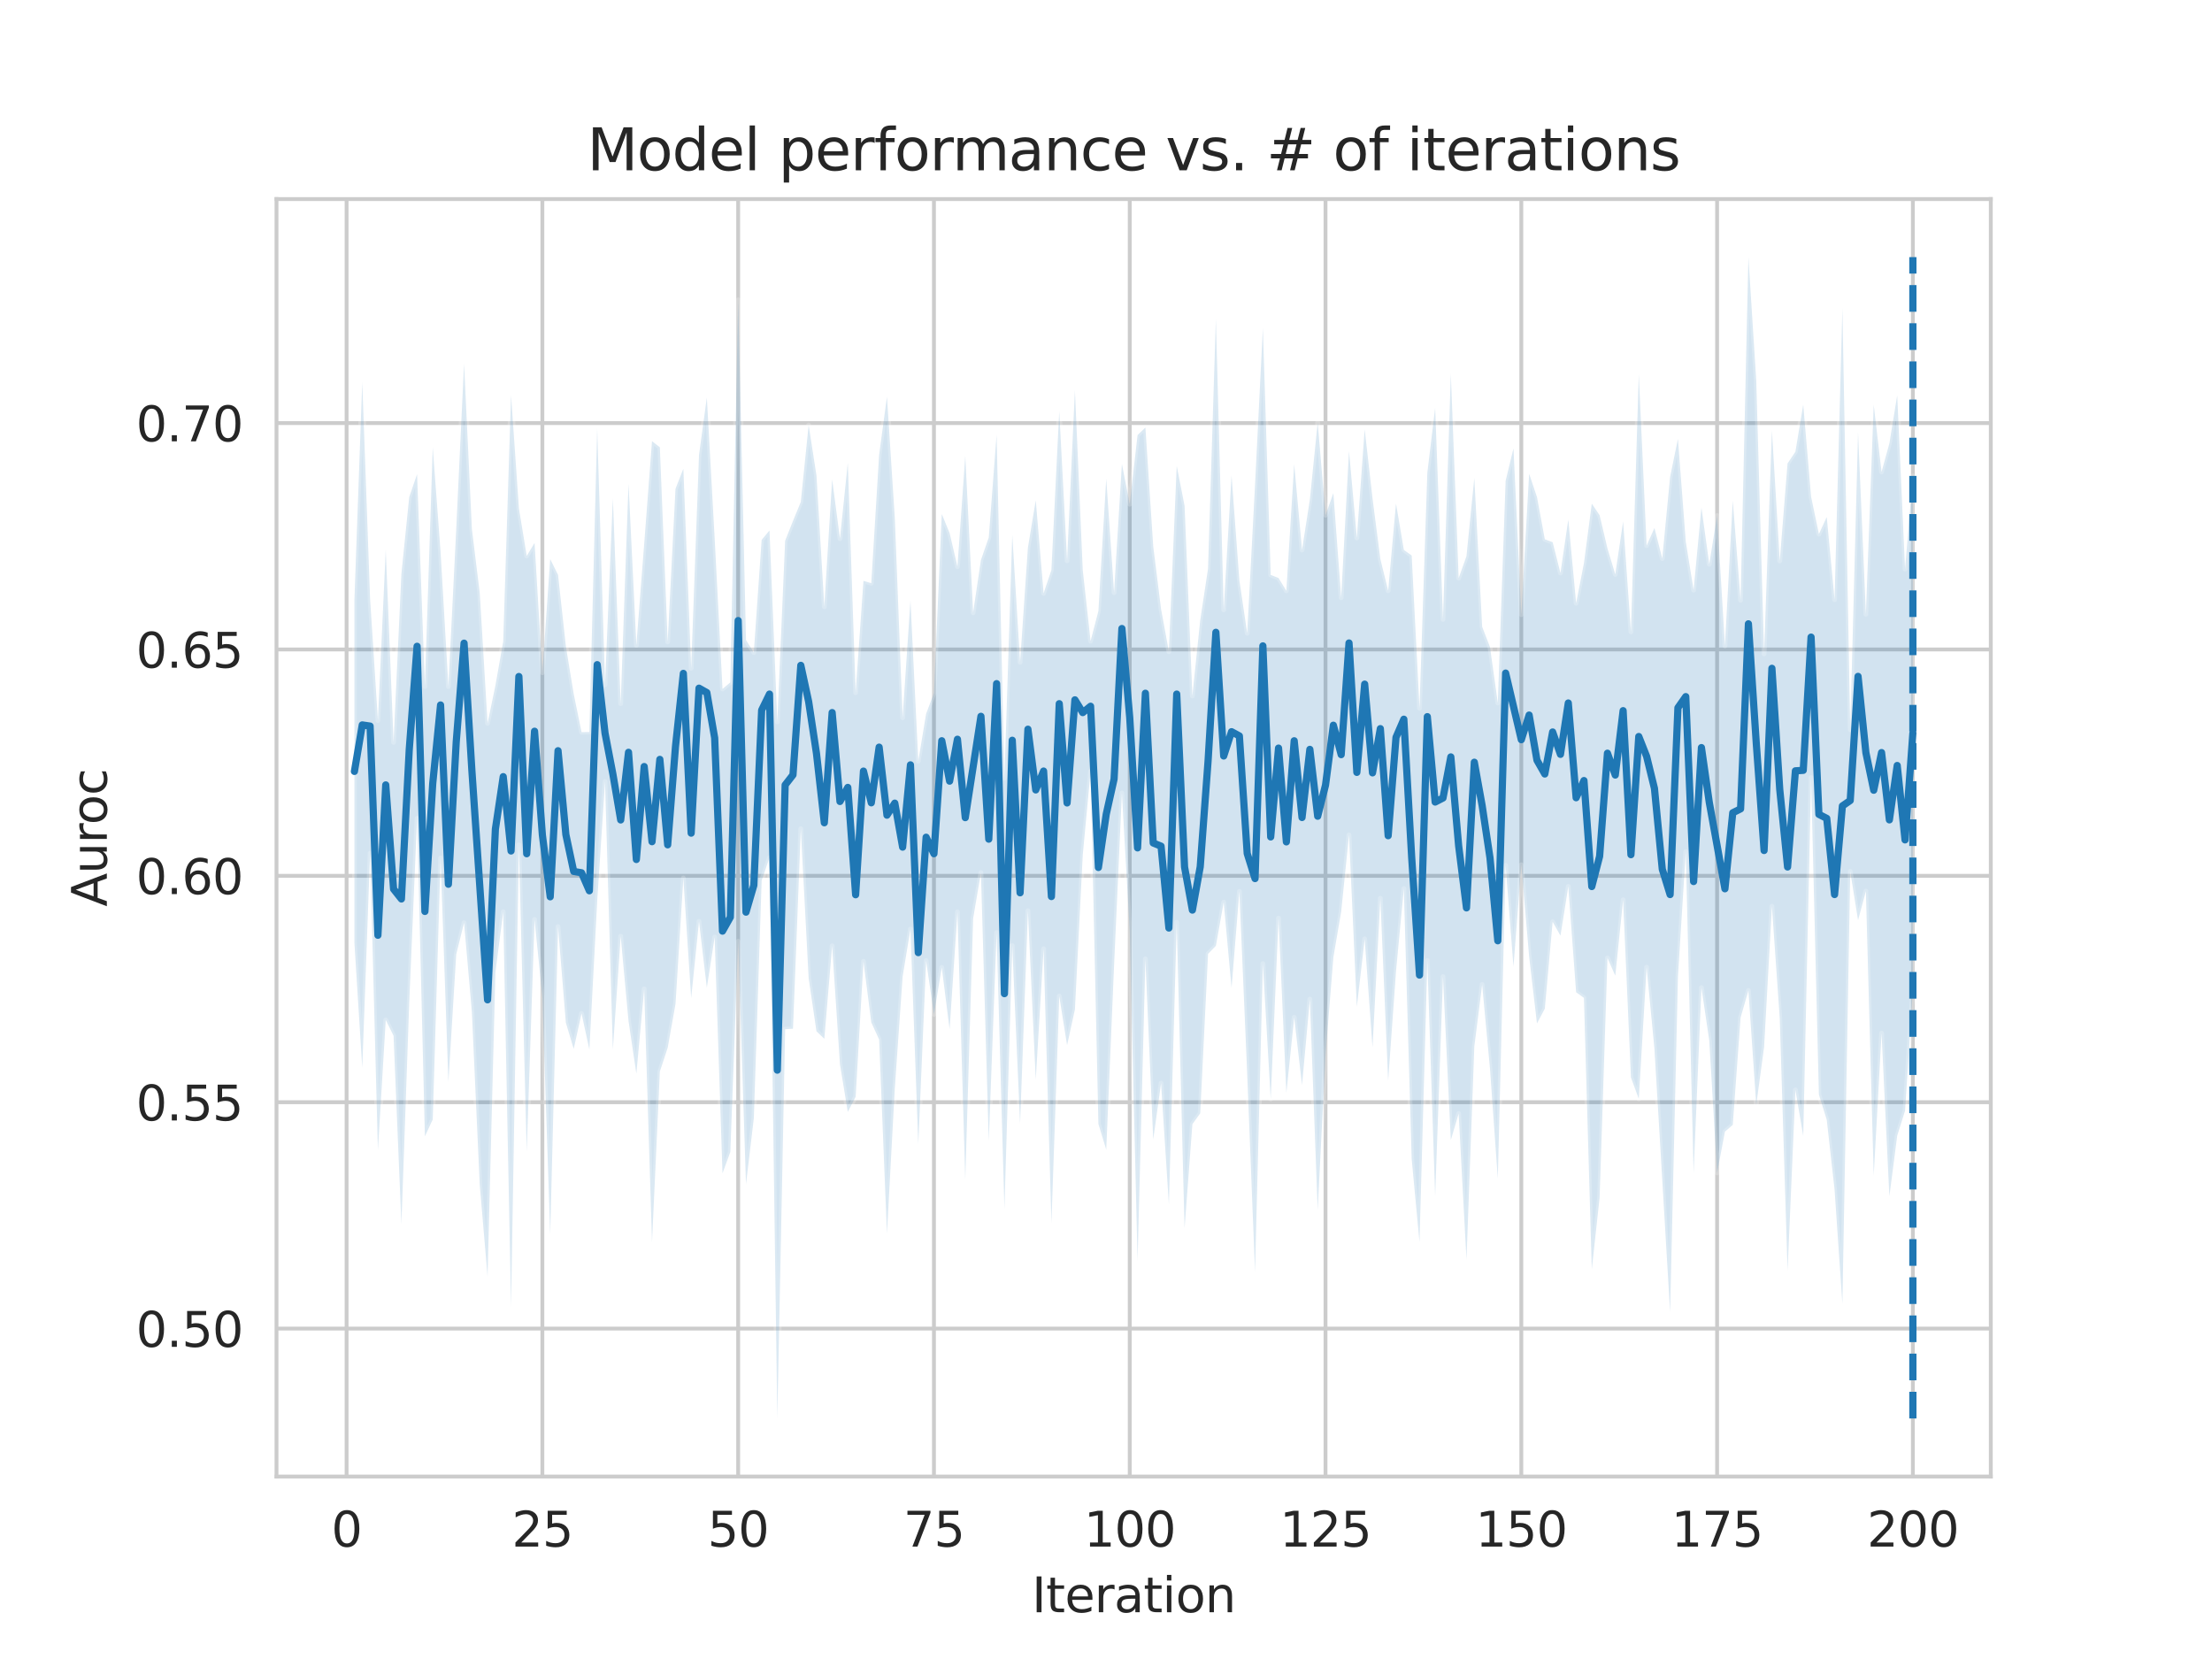 <?xml version="1.0" encoding="utf-8" standalone="no"?>
<!DOCTYPE svg PUBLIC "-//W3C//DTD SVG 1.1//EN"
  "http://www.w3.org/Graphics/SVG/1.1/DTD/svg11.dtd">
<svg xmlns:xlink="http://www.w3.org/1999/xlink" width="460.8pt" height="345.6pt" viewBox="0 0 460.8 345.6" xmlns="http://www.w3.org/2000/svg" version="1.1">
 <defs>
  <style type="text/css">*{stroke-linejoin: round; stroke-linecap: butt}</style>
 </defs>
 <g id="figure_1">
  <g id="patch_1">
   <path d="M 0 345.6 
L 460.8 345.6 
L 460.8 0 
L 0 0 
z
" style="fill: #ffffff"/>
  </g>
  <g id="axes_1">
   <g id="patch_2">
    <path d="M 57.6 307.584 
L 414.72 307.584 
L 414.72 41.472 
L 57.6 41.472 
z
" style="fill: #ffffff"/>
   </g>
   <g id="matplotlib.axis_1">
    <g id="xtick_1">
     <g id="line2d_1">
      <path d="M 72.201 307.584 
L 72.201 41.472 
" clip-path="url(#pa873f594dc)" style="fill: none; stroke: #cccccc; stroke-width: 0.8; stroke-linecap: round"/>
     </g>
     <g id="text_1">
      <!-- 0 -->
      <g style="fill: #262626" transform="translate(69.02 322.182)scale(0.1 -0.1)">
       <defs>
        <path id="DejaVuSans-30" d="M 2034 4250 
Q 1547 4250 1301 3770 
Q 1056 3291 1056 2328 
Q 1056 1369 1301 889 
Q 1547 409 2034 409 
Q 2525 409 2770 889 
Q 3016 1369 3016 2328 
Q 3016 3291 2770 3770 
Q 2525 4250 2034 4250 
z
M 2034 4750 
Q 2819 4750 3233 4129 
Q 3647 3509 3647 2328 
Q 3647 1150 3233 529 
Q 2819 -91 2034 -91 
Q 1250 -91 836 529 
Q 422 1150 422 2328 
Q 422 3509 836 4129 
Q 1250 4750 2034 4750 
z
" transform="scale(0.016)"/>
       </defs>
       <use xlink:href="#DejaVuSans-30"/>
      </g>
     </g>
    </g>
    <g id="xtick_2">
     <g id="line2d_2">
      <path d="M 112.987 307.584 
L 112.987 41.472 
" clip-path="url(#pa873f594dc)" style="fill: none; stroke: #cccccc; stroke-width: 0.8; stroke-linecap: round"/>
     </g>
     <g id="text_2">
      <!-- 25 -->
      <g style="fill: #262626" transform="translate(106.625 322.182)scale(0.1 -0.1)">
       <defs>
        <path id="DejaVuSans-32" d="M 1228 531 
L 3431 531 
L 3431 0 
L 469 0 
L 469 531 
Q 828 903 1448 1529 
Q 2069 2156 2228 2338 
Q 2531 2678 2651 2914 
Q 2772 3150 2772 3378 
Q 2772 3750 2511 3984 
Q 2250 4219 1831 4219 
Q 1534 4219 1204 4116 
Q 875 4013 500 3803 
L 500 4441 
Q 881 4594 1212 4672 
Q 1544 4750 1819 4750 
Q 2544 4750 2975 4387 
Q 3406 4025 3406 3419 
Q 3406 3131 3298 2873 
Q 3191 2616 2906 2266 
Q 2828 2175 2409 1742 
Q 1991 1309 1228 531 
z
" transform="scale(0.016)"/>
        <path id="DejaVuSans-35" d="M 691 4666 
L 3169 4666 
L 3169 4134 
L 1269 4134 
L 1269 2991 
Q 1406 3038 1543 3061 
Q 1681 3084 1819 3084 
Q 2600 3084 3056 2656 
Q 3513 2228 3513 1497 
Q 3513 744 3044 326 
Q 2575 -91 1722 -91 
Q 1428 -91 1123 -41 
Q 819 9 494 109 
L 494 744 
Q 775 591 1075 516 
Q 1375 441 1709 441 
Q 2250 441 2565 725 
Q 2881 1009 2881 1497 
Q 2881 1984 2565 2268 
Q 2250 2553 1709 2553 
Q 1456 2553 1204 2497 
Q 953 2441 691 2322 
L 691 4666 
z
" transform="scale(0.016)"/>
       </defs>
       <use xlink:href="#DejaVuSans-32"/>
       <use xlink:href="#DejaVuSans-35" x="63.623"/>
      </g>
     </g>
    </g>
    <g id="xtick_3">
     <g id="line2d_3">
      <path d="M 153.773 307.584 
L 153.773 41.472 
" clip-path="url(#pa873f594dc)" style="fill: none; stroke: #cccccc; stroke-width: 0.8; stroke-linecap: round"/>
     </g>
     <g id="text_3">
      <!-- 50 -->
      <g style="fill: #262626" transform="translate(147.41 322.182)scale(0.1 -0.1)">
       <use xlink:href="#DejaVuSans-35"/>
       <use xlink:href="#DejaVuSans-30" x="63.623"/>
      </g>
     </g>
    </g>
    <g id="xtick_4">
     <g id="line2d_4">
      <path d="M 194.559 307.584 
L 194.559 41.472 
" clip-path="url(#pa873f594dc)" style="fill: none; stroke: #cccccc; stroke-width: 0.8; stroke-linecap: round"/>
     </g>
     <g id="text_4">
      <!-- 75 -->
      <g style="fill: #262626" transform="translate(188.196 322.182)scale(0.1 -0.1)">
       <defs>
        <path id="DejaVuSans-37" d="M 525 4666 
L 3525 4666 
L 3525 4397 
L 1831 0 
L 1172 0 
L 2766 4134 
L 525 4134 
L 525 4666 
z
" transform="scale(0.016)"/>
       </defs>
       <use xlink:href="#DejaVuSans-37"/>
       <use xlink:href="#DejaVuSans-35" x="63.623"/>
      </g>
     </g>
    </g>
    <g id="xtick_5">
     <g id="line2d_5">
      <path d="M 235.344 307.584 
L 235.344 41.472 
" clip-path="url(#pa873f594dc)" style="fill: none; stroke: #cccccc; stroke-width: 0.8; stroke-linecap: round"/>
     </g>
     <g id="text_5">
      <!-- 100 -->
      <g style="fill: #262626" transform="translate(225.801 322.182)scale(0.1 -0.1)">
       <defs>
        <path id="DejaVuSans-31" d="M 794 531 
L 1825 531 
L 1825 4091 
L 703 3866 
L 703 4441 
L 1819 4666 
L 2450 4666 
L 2450 531 
L 3481 531 
L 3481 0 
L 794 0 
L 794 531 
z
" transform="scale(0.016)"/>
       </defs>
       <use xlink:href="#DejaVuSans-31"/>
       <use xlink:href="#DejaVuSans-30" x="63.623"/>
       <use xlink:href="#DejaVuSans-30" x="127.246"/>
      </g>
     </g>
    </g>
    <g id="xtick_6">
     <g id="line2d_6">
      <path d="M 276.13 307.584 
L 276.13 41.472 
" clip-path="url(#pa873f594dc)" style="fill: none; stroke: #cccccc; stroke-width: 0.8; stroke-linecap: round"/>
     </g>
     <g id="text_6">
      <!-- 125 -->
      <g style="fill: #262626" transform="translate(266.586 322.182)scale(0.1 -0.1)">
       <use xlink:href="#DejaVuSans-31"/>
       <use xlink:href="#DejaVuSans-32" x="63.623"/>
       <use xlink:href="#DejaVuSans-35" x="127.246"/>
      </g>
     </g>
    </g>
    <g id="xtick_7">
     <g id="line2d_7">
      <path d="M 316.916 307.584 
L 316.916 41.472 
" clip-path="url(#pa873f594dc)" style="fill: none; stroke: #cccccc; stroke-width: 0.8; stroke-linecap: round"/>
     </g>
     <g id="text_7">
      <!-- 150 -->
      <g style="fill: #262626" transform="translate(307.372 322.182)scale(0.1 -0.1)">
       <use xlink:href="#DejaVuSans-31"/>
       <use xlink:href="#DejaVuSans-35" x="63.623"/>
       <use xlink:href="#DejaVuSans-30" x="127.246"/>
      </g>
     </g>
    </g>
    <g id="xtick_8">
     <g id="line2d_8">
      <path d="M 357.702 307.584 
L 357.702 41.472 
" clip-path="url(#pa873f594dc)" style="fill: none; stroke: #cccccc; stroke-width: 0.8; stroke-linecap: round"/>
     </g>
     <g id="text_8">
      <!-- 175 -->
      <g style="fill: #262626" transform="translate(348.158 322.182)scale(0.1 -0.1)">
       <use xlink:href="#DejaVuSans-31"/>
       <use xlink:href="#DejaVuSans-37" x="63.623"/>
       <use xlink:href="#DejaVuSans-35" x="127.246"/>
      </g>
     </g>
    </g>
    <g id="xtick_9">
     <g id="line2d_9">
      <path d="M 398.487 307.584 
L 398.487 41.472 
" clip-path="url(#pa873f594dc)" style="fill: none; stroke: #cccccc; stroke-width: 0.8; stroke-linecap: round"/>
     </g>
     <g id="text_9">
      <!-- 200 -->
      <g style="fill: #262626" transform="translate(388.944 322.182)scale(0.1 -0.1)">
       <use xlink:href="#DejaVuSans-32"/>
       <use xlink:href="#DejaVuSans-30" x="63.623"/>
       <use xlink:href="#DejaVuSans-30" x="127.246"/>
      </g>
     </g>
    </g>
    <g id="text_10">
     <!-- Iteration -->
     <g style="fill: #262626" transform="translate(214.951 335.861)scale(0.1 -0.1)">
      <defs>
       <path id="DejaVuSans-49" d="M 628 4666 
L 1259 4666 
L 1259 0 
L 628 0 
L 628 4666 
z
" transform="scale(0.016)"/>
       <path id="DejaVuSans-74" d="M 1172 4494 
L 1172 3500 
L 2356 3500 
L 2356 3053 
L 1172 3053 
L 1172 1153 
Q 1172 725 1289 603 
Q 1406 481 1766 481 
L 2356 481 
L 2356 0 
L 1766 0 
Q 1100 0 847 248 
Q 594 497 594 1153 
L 594 3053 
L 172 3053 
L 172 3500 
L 594 3500 
L 594 4494 
L 1172 4494 
z
" transform="scale(0.016)"/>
       <path id="DejaVuSans-65" d="M 3597 1894 
L 3597 1613 
L 953 1613 
Q 991 1019 1311 708 
Q 1631 397 2203 397 
Q 2534 397 2845 478 
Q 3156 559 3463 722 
L 3463 178 
Q 3153 47 2828 -22 
Q 2503 -91 2169 -91 
Q 1331 -91 842 396 
Q 353 884 353 1716 
Q 353 2575 817 3079 
Q 1281 3584 2069 3584 
Q 2775 3584 3186 3129 
Q 3597 2675 3597 1894 
z
M 3022 2063 
Q 3016 2534 2758 2815 
Q 2500 3097 2075 3097 
Q 1594 3097 1305 2825 
Q 1016 2553 972 2059 
L 3022 2063 
z
" transform="scale(0.016)"/>
       <path id="DejaVuSans-72" d="M 2631 2963 
Q 2534 3019 2420 3045 
Q 2306 3072 2169 3072 
Q 1681 3072 1420 2755 
Q 1159 2438 1159 1844 
L 1159 0 
L 581 0 
L 581 3500 
L 1159 3500 
L 1159 2956 
Q 1341 3275 1631 3429 
Q 1922 3584 2338 3584 
Q 2397 3584 2469 3576 
Q 2541 3569 2628 3553 
L 2631 2963 
z
" transform="scale(0.016)"/>
       <path id="DejaVuSans-61" d="M 2194 1759 
Q 1497 1759 1228 1600 
Q 959 1441 959 1056 
Q 959 750 1161 570 
Q 1363 391 1709 391 
Q 2188 391 2477 730 
Q 2766 1069 2766 1631 
L 2766 1759 
L 2194 1759 
z
M 3341 1997 
L 3341 0 
L 2766 0 
L 2766 531 
Q 2569 213 2275 61 
Q 1981 -91 1556 -91 
Q 1019 -91 701 211 
Q 384 513 384 1019 
Q 384 1609 779 1909 
Q 1175 2209 1959 2209 
L 2766 2209 
L 2766 2266 
Q 2766 2663 2505 2880 
Q 2244 3097 1772 3097 
Q 1472 3097 1187 3025 
Q 903 2953 641 2809 
L 641 3341 
Q 956 3463 1253 3523 
Q 1550 3584 1831 3584 
Q 2591 3584 2966 3190 
Q 3341 2797 3341 1997 
z
" transform="scale(0.016)"/>
       <path id="DejaVuSans-69" d="M 603 3500 
L 1178 3500 
L 1178 0 
L 603 0 
L 603 3500 
z
M 603 4863 
L 1178 4863 
L 1178 4134 
L 603 4134 
L 603 4863 
z
" transform="scale(0.016)"/>
       <path id="DejaVuSans-6f" d="M 1959 3097 
Q 1497 3097 1228 2736 
Q 959 2375 959 1747 
Q 959 1119 1226 758 
Q 1494 397 1959 397 
Q 2419 397 2687 759 
Q 2956 1122 2956 1747 
Q 2956 2369 2687 2733 
Q 2419 3097 1959 3097 
z
M 1959 3584 
Q 2709 3584 3137 3096 
Q 3566 2609 3566 1747 
Q 3566 888 3137 398 
Q 2709 -91 1959 -91 
Q 1206 -91 779 398 
Q 353 888 353 1747 
Q 353 2609 779 3096 
Q 1206 3584 1959 3584 
z
" transform="scale(0.016)"/>
       <path id="DejaVuSans-6e" d="M 3513 2113 
L 3513 0 
L 2938 0 
L 2938 2094 
Q 2938 2591 2744 2837 
Q 2550 3084 2163 3084 
Q 1697 3084 1428 2787 
Q 1159 2491 1159 1978 
L 1159 0 
L 581 0 
L 581 3500 
L 1159 3500 
L 1159 2956 
Q 1366 3272 1645 3428 
Q 1925 3584 2291 3584 
Q 2894 3584 3203 3211 
Q 3513 2838 3513 2113 
z
" transform="scale(0.016)"/>
      </defs>
      <use xlink:href="#DejaVuSans-49"/>
      <use xlink:href="#DejaVuSans-74" x="29.492"/>
      <use xlink:href="#DejaVuSans-65" x="68.701"/>
      <use xlink:href="#DejaVuSans-72" x="130.225"/>
      <use xlink:href="#DejaVuSans-61" x="171.338"/>
      <use xlink:href="#DejaVuSans-74" x="232.617"/>
      <use xlink:href="#DejaVuSans-69" x="271.826"/>
      <use xlink:href="#DejaVuSans-6f" x="299.609"/>
      <use xlink:href="#DejaVuSans-6e" x="360.791"/>
     </g>
    </g>
   </g>
   <g id="matplotlib.axis_2">
    <g id="ytick_1">
     <g id="line2d_10">
      <path d="M 57.6 276.772 
L 414.72 276.772 
" clip-path="url(#pa873f594dc)" style="fill: none; stroke: #cccccc; stroke-width: 0.8; stroke-linecap: round"/>
     </g>
     <g id="text_11">
      <!-- 0.50 -->
      <g style="fill: #262626" transform="translate(28.334 280.571)scale(0.1 -0.1)">
       <defs>
        <path id="DejaVuSans-2e" d="M 684 794 
L 1344 794 
L 1344 0 
L 684 0 
L 684 794 
z
" transform="scale(0.016)"/>
       </defs>
       <use xlink:href="#DejaVuSans-30"/>
       <use xlink:href="#DejaVuSans-2e" x="63.623"/>
       <use xlink:href="#DejaVuSans-35" x="95.41"/>
       <use xlink:href="#DejaVuSans-30" x="159.033"/>
      </g>
     </g>
    </g>
    <g id="ytick_2">
     <g id="line2d_11">
      <path d="M 57.6 229.613 
L 414.72 229.613 
" clip-path="url(#pa873f594dc)" style="fill: none; stroke: #cccccc; stroke-width: 0.8; stroke-linecap: round"/>
     </g>
     <g id="text_12">
      <!-- 0.55 -->
      <g style="fill: #262626" transform="translate(28.334 233.412)scale(0.1 -0.1)">
       <use xlink:href="#DejaVuSans-30"/>
       <use xlink:href="#DejaVuSans-2e" x="63.623"/>
       <use xlink:href="#DejaVuSans-35" x="95.41"/>
       <use xlink:href="#DejaVuSans-35" x="159.033"/>
      </g>
     </g>
    </g>
    <g id="ytick_3">
     <g id="line2d_12">
      <path d="M 57.6 182.453 
L 414.72 182.453 
" clip-path="url(#pa873f594dc)" style="fill: none; stroke: #cccccc; stroke-width: 0.8; stroke-linecap: round"/>
     </g>
     <g id="text_13">
      <!-- 0.60 -->
      <g style="fill: #262626" transform="translate(28.334 186.253)scale(0.1 -0.1)">
       <defs>
        <path id="DejaVuSans-36" d="M 2113 2584 
Q 1688 2584 1439 2293 
Q 1191 2003 1191 1497 
Q 1191 994 1439 701 
Q 1688 409 2113 409 
Q 2538 409 2786 701 
Q 3034 994 3034 1497 
Q 3034 2003 2786 2293 
Q 2538 2584 2113 2584 
z
M 3366 4563 
L 3366 3988 
Q 3128 4100 2886 4159 
Q 2644 4219 2406 4219 
Q 1781 4219 1451 3797 
Q 1122 3375 1075 2522 
Q 1259 2794 1537 2939 
Q 1816 3084 2150 3084 
Q 2853 3084 3261 2657 
Q 3669 2231 3669 1497 
Q 3669 778 3244 343 
Q 2819 -91 2113 -91 
Q 1303 -91 875 529 
Q 447 1150 447 2328 
Q 447 3434 972 4092 
Q 1497 4750 2381 4750 
Q 2619 4750 2861 4703 
Q 3103 4656 3366 4563 
z
" transform="scale(0.016)"/>
       </defs>
       <use xlink:href="#DejaVuSans-30"/>
       <use xlink:href="#DejaVuSans-2e" x="63.623"/>
       <use xlink:href="#DejaVuSans-36" x="95.41"/>
       <use xlink:href="#DejaVuSans-30" x="159.033"/>
      </g>
     </g>
    </g>
    <g id="ytick_4">
     <g id="line2d_13">
      <path d="M 57.6 135.294 
L 414.72 135.294 
" clip-path="url(#pa873f594dc)" style="fill: none; stroke: #cccccc; stroke-width: 0.8; stroke-linecap: round"/>
     </g>
     <g id="text_14">
      <!-- 0.65 -->
      <g style="fill: #262626" transform="translate(28.334 139.093)scale(0.1 -0.1)">
       <use xlink:href="#DejaVuSans-30"/>
       <use xlink:href="#DejaVuSans-2e" x="63.623"/>
       <use xlink:href="#DejaVuSans-36" x="95.41"/>
       <use xlink:href="#DejaVuSans-35" x="159.033"/>
      </g>
     </g>
    </g>
    <g id="ytick_5">
     <g id="line2d_14">
      <path d="M 57.6 88.135 
L 414.72 88.135 
" clip-path="url(#pa873f594dc)" style="fill: none; stroke: #cccccc; stroke-width: 0.8; stroke-linecap: round"/>
     </g>
     <g id="text_15">
      <!-- 0.70 -->
      <g style="fill: #262626" transform="translate(28.334 91.934)scale(0.1 -0.1)">
       <use xlink:href="#DejaVuSans-30"/>
       <use xlink:href="#DejaVuSans-2e" x="63.623"/>
       <use xlink:href="#DejaVuSans-37" x="95.41"/>
       <use xlink:href="#DejaVuSans-30" x="159.033"/>
      </g>
     </g>
    </g>
    <g id="text_16">
     <!-- Auroc -->
     <g style="fill: #262626" transform="translate(22.255 188.869)rotate(-90)scale(0.1 -0.1)">
      <defs>
       <path id="DejaVuSans-41" d="M 2188 4044 
L 1331 1722 
L 3047 1722 
L 2188 4044 
z
M 1831 4666 
L 2547 4666 
L 4325 0 
L 3669 0 
L 3244 1197 
L 1141 1197 
L 716 0 
L 50 0 
L 1831 4666 
z
" transform="scale(0.016)"/>
       <path id="DejaVuSans-75" d="M 544 1381 
L 544 3500 
L 1119 3500 
L 1119 1403 
Q 1119 906 1312 657 
Q 1506 409 1894 409 
Q 2359 409 2629 706 
Q 2900 1003 2900 1516 
L 2900 3500 
L 3475 3500 
L 3475 0 
L 2900 0 
L 2900 538 
Q 2691 219 2414 64 
Q 2138 -91 1772 -91 
Q 1169 -91 856 284 
Q 544 659 544 1381 
z
M 1991 3584 
L 1991 3584 
z
" transform="scale(0.016)"/>
       <path id="DejaVuSans-63" d="M 3122 3366 
L 3122 2828 
Q 2878 2963 2633 3030 
Q 2388 3097 2138 3097 
Q 1578 3097 1268 2742 
Q 959 2388 959 1747 
Q 959 1106 1268 751 
Q 1578 397 2138 397 
Q 2388 397 2633 464 
Q 2878 531 3122 666 
L 3122 134 
Q 2881 22 2623 -34 
Q 2366 -91 2075 -91 
Q 1284 -91 818 406 
Q 353 903 353 1747 
Q 353 2603 823 3093 
Q 1294 3584 2113 3584 
Q 2378 3584 2631 3529 
Q 2884 3475 3122 3366 
z
" transform="scale(0.016)"/>
      </defs>
      <use xlink:href="#DejaVuSans-41"/>
      <use xlink:href="#DejaVuSans-75" x="68.408"/>
      <use xlink:href="#DejaVuSans-72" x="131.787"/>
      <use xlink:href="#DejaVuSans-6f" x="170.65"/>
      <use xlink:href="#DejaVuSans-63" x="231.832"/>
     </g>
    </g>
   </g>
   <g id="PolyCollection_1">
    <defs>
     <path id="m48e5830137" d="M 73.833 -220.621 
L 73.833 -149.178 
L 75.464 -123.192 
L 77.096 -167.859 
L 78.727 -106.019 
L 80.358 -133.133 
L 81.99 -129.83 
L 83.621 -90.599 
L 85.253 -136.846 
L 86.884 -175.125 
L 88.516 -108.875 
L 90.147 -112.394 
L 91.778 -166.87 
L 93.41 -120.215 
L 95.041 -146.798 
L 96.673 -153.378 
L 98.304 -134.81 
L 99.936 -98.853 
L 101.567 -79.723 
L 103.198 -143.011 
L 104.83 -155.659 
L 106.461 -73.356 
L 108.093 -169.596 
L 109.724 -105.716 
L 111.356 -154.06 
L 112.987 -137.842 
L 114.618 -88.442 
L 116.25 -152.576 
L 117.881 -132.544 
L 119.513 -127.102 
L 121.144 -134.49 
L 122.776 -126.971 
L 124.407 -157.926 
L 126.038 -182.805 
L 127.67 -126.971 
L 129.301 -150.568 
L 130.933 -132.929 
L 132.564 -121.936 
L 134.196 -139.594 
L 135.827 -86.827 
L 137.458 -122.392 
L 139.09 -127.329 
L 140.721 -136.484 
L 142.353 -162.695 
L 143.984 -137.696 
L 145.616 -153.667 
L 147.247 -139.859 
L 148.879 -150.389 
L 150.51 -101.184 
L 152.141 -105.628 
L 153.773 -149.51 
L 155.404 -98.907 
L 157.036 -112.669 
L 158.667 -162.202 
L 160.299 -166.926 
L 161.93 -50.112 
L 163.561 -131.202 
L 165.193 -131.296 
L 166.824 -172.956 
L 168.456 -141.835 
L 170.087 -130.764 
L 171.719 -129.208 
L 173.35 -148.581 
L 174.981 -123.884 
L 176.613 -113.974 
L 178.244 -117.129 
L 179.876 -145.335 
L 181.507 -132.616 
L 183.139 -129.051 
L 184.77 -88.621 
L 186.401 -118.895 
L 188.033 -142.176 
L 189.664 -152.057 
L 191.296 -107.258 
L 192.927 -145.49 
L 194.559 -134.28 
L 196.19 -144.068 
L 197.821 -131.205 
L 199.453 -155.65 
L 201.084 -99.926 
L 202.716 -154.251 
L 204.347 -163.826 
L 205.979 -107.948 
L 207.61 -151.344 
L 209.241 -93.726 
L 210.873 -148.612 
L 212.504 -111.592 
L 214.136 -155.871 
L 215.767 -120.73 
L 217.399 -147.952 
L 219.03 -90.818 
L 220.661 -138.092 
L 222.293 -127.882 
L 223.924 -135.314 
L 225.556 -167.484 
L 227.187 -184.913 
L 228.819 -111.472 
L 230.45 -106.122 
L 232.081 -144.496 
L 233.713 -180.391 
L 235.344 -151.65 
L 236.976 -82.963 
L 238.607 -145.848 
L 240.239 -108.231 
L 241.87 -119.961 
L 243.501 -94.707 
L 245.133 -153.477 
L 246.764 -89.727 
L 248.396 -111.417 
L 250.027 -113.679 
L 251.659 -146.897 
L 253.29 -148.574 
L 254.921 -157.667 
L 256.553 -139.819 
L 258.184 -159.915 
L 259.816 -121.936 
L 261.447 -80.625 
L 263.079 -144.862 
L 264.71 -116.671 
L 266.341 -154.331 
L 267.973 -117.924 
L 269.604 -133.675 
L 271.236 -119.58 
L 272.867 -137.472 
L 274.499 -93.558 
L 276.13 -125.839 
L 277.761 -146.174 
L 279.393 -155.702 
L 281.024 -171.678 
L 282.656 -135.88 
L 284.287 -150.014 
L 285.919 -127.432 
L 287.55 -158.488 
L 289.181 -120.47 
L 290.813 -143.29 
L 292.444 -160.504 
L 294.076 -104.213 
L 295.707 -86.879 
L 297.339 -145.516 
L 298.97 -96.419 
L 300.601 -142.151 
L 302.233 -108.103 
L 303.864 -113.622 
L 305.496 -83.212 
L 307.127 -127.615 
L 308.759 -140.513 
L 310.39 -123.003 
L 312.021 -100.089 
L 313.653 -165.329 
L 315.284 -144.246 
L 316.916 -165.46 
L 318.547 -146.383 
L 320.179 -132.399 
L 321.81 -135.473 
L 323.441 -153.58 
L 325.073 -150.689 
L 326.704 -160.953 
L 328.336 -138.9 
L 329.967 -137.723 
L 331.599 -81.167 
L 333.23 -96.165 
L 334.862 -146.052 
L 336.493 -142.344 
L 338.124 -158.158 
L 339.756 -121.156 
L 341.387 -116.697 
L 343.019 -144.122 
L 344.65 -127.138 
L 346.282 -99.828 
L 347.913 -72.257 
L 349.544 -142.155 
L 351.176 -168.206 
L 352.807 -101.257 
L 354.439 -139.862 
L 356.07 -128.877 
L 357.702 -101.259 
L 359.333 -109.864 
L 360.964 -111.268 
L 362.596 -133.64 
L 364.227 -139.263 
L 365.859 -115.439 
L 367.49 -127.483 
L 369.122 -156.814 
L 370.753 -133.55 
L 372.384 -80.927 
L 374.016 -118.556 
L 375.647 -108.967 
L 377.279 -183.615 
L 378.91 -117.574 
L 380.542 -112.351 
L 382.173 -97.833 
L 383.804 -73.972 
L 385.436 -164.076 
L 387.067 -153.916 
L 388.699 -159.972 
L 390.33 -100.703 
L 391.962 -130.374 
L 393.593 -96.399 
L 395.224 -109.024 
L 396.856 -114.222 
L 398.487 -139.312 
L 398.487 -246.444 
L 398.487 -246.444 
L 396.856 -227.048 
L 395.224 -263.248 
L 393.593 -253.213 
L 391.962 -247.28 
L 390.33 -261.258 
L 388.699 -217.647 
L 387.067 -255.482 
L 385.436 -193.595 
L 383.804 -281.447 
L 382.173 -220.672 
L 380.542 -237.886 
L 378.91 -234.337 
L 377.279 -242.14 
L 375.647 -261.286 
L 374.016 -251.489 
L 372.384 -249.058 
L 370.753 -228.731 
L 369.122 -255.939 
L 367.49 -209.367 
L 365.859 -266.211 
L 364.227 -292.032 
L 362.596 -220.559 
L 360.964 -241.297 
L 359.333 -211.038 
L 357.702 -238.197 
L 356.07 -228.062 
L 354.439 -239.861 
L 352.807 -222.664 
L 351.176 -232.757 
L 349.544 -254.162 
L 347.913 -246.232 
L 346.282 -229.237 
L 344.65 -235.601 
L 343.019 -231.933 
L 341.387 -267.646 
L 339.756 -213.952 
L 338.124 -236.952 
L 336.493 -225.947 
L 334.862 -231.335 
L 333.23 -238.266 
L 331.599 -240.663 
L 329.967 -228.265 
L 328.336 -219.935 
L 326.704 -237.354 
L 325.073 -226.218 
L 323.441 -232.649 
L 321.81 -233.256 
L 320.179 -242.056 
L 318.547 -246.899 
L 316.916 -217.557 
L 315.284 -252.185 
L 313.653 -245.433 
L 312.021 -199.153 
L 310.39 -210.806 
L 308.759 -215.027 
L 307.127 -246.012 
L 305.496 -229.732 
L 303.864 -225.156 
L 302.233 -267.736 
L 300.601 -216.567 
L 298.97 -260.624 
L 297.339 -247.098 
L 295.707 -198.068 
L 294.076 -229.878 
L 292.444 -231.041 
L 290.813 -240.703 
L 289.181 -222.541 
L 287.55 -229.136 
L 285.919 -241.767 
L 284.287 -256.15 
L 282.656 -233.526 
L 281.024 -251.632 
L 279.393 -221.083 
L 277.761 -242.877 
L 276.13 -238.264 
L 274.499 -257.572 
L 272.867 -241.51 
L 271.236 -231.021 
L 269.604 -248.892 
L 267.973 -222.519 
L 266.341 -225.185 
L 264.71 -225.834 
L 263.079 -277.24 
L 261.447 -244.528 
L 259.816 -213.673 
L 258.184 -224.671 
L 256.553 -246.533 
L 254.921 -218.555 
L 253.29 -279.178 
L 251.659 -227.137 
L 250.027 -216.373 
L 248.396 -200.608 
L 246.764 -240.236 
L 245.133 -248.545 
L 243.501 -209.846 
L 241.87 -218.697 
L 240.239 -231.747 
L 238.607 -256.527 
L 236.976 -254.974 
L 235.344 -240.557 
L 233.713 -248.941 
L 232.081 -222.137 
L 230.45 -245.867 
L 228.819 -218.31 
L 227.187 -212.041 
L 225.556 -226.82 
L 223.924 -264.308 
L 222.293 -228.787 
L 220.661 -259.928 
L 219.03 -226.851 
L 217.399 -221.992 
L 215.767 -241.361 
L 214.136 -231.512 
L 212.504 -207.639 
L 210.873 -234.166 
L 209.241 -183.484 
L 207.61 -255.017 
L 205.979 -233.632 
L 204.347 -228.93 
L 202.716 -217.942 
L 201.084 -250.613 
L 199.453 -227.554 
L 197.821 -234.545 
L 196.19 -238.508 
L 194.559 -201.23 
L 192.927 -196.893 
L 191.296 -187.047 
L 189.664 -220.473 
L 188.033 -196.081 
L 186.401 -237.684 
L 184.77 -262.95 
L 183.139 -250.855 
L 181.507 -224.102 
L 179.876 -224.597 
L 178.244 -201.284 
L 176.613 -249.161 
L 174.981 -233.391 
L 173.35 -245.736 
L 171.719 -219.198 
L 170.087 -246.521 
L 168.456 -257.037 
L 166.824 -241.031 
L 165.193 -237.068 
L 163.561 -232.945 
L 161.93 -195.225 
L 160.299 -235.098 
L 158.667 -233.126 
L 157.036 -209.672 
L 155.404 -212.266 
L 153.773 -283.135 
L 152.141 -203.44 
L 150.51 -202.078 
L 148.879 -233.375 
L 147.247 -262.778 
L 145.616 -250.813 
L 143.984 -206.389 
L 142.353 -247.947 
L 140.721 -243.774 
L 139.09 -211.887 
L 137.458 -252.419 
L 135.827 -253.692 
L 134.196 -232.237 
L 132.564 -211.17 
L 130.933 -244.834 
L 129.301 -199.012 
L 127.67 -241.767 
L 126.038 -202.94 
L 124.407 -256.355 
L 122.776 -193.099 
L 121.144 -193.078 
L 119.513 -201.027 
L 117.881 -210.932 
L 116.25 -225.846 
L 114.618 -229.118 
L 112.987 -205.46 
L 111.356 -232.482 
L 109.724 -229.783 
L 108.093 -239.743 
L 106.461 -263.299 
L 104.83 -211.959 
L 103.198 -202.756 
L 101.567 -194.912 
L 99.936 -222.104 
L 98.304 -235.338 
L 96.673 -269.852 
L 95.041 -235.286 
L 93.41 -202.582 
L 91.778 -230.613 
L 90.147 -252.415 
L 88.516 -202.589 
L 86.884 -246.813 
L 85.253 -242.047 
L 83.621 -226.056 
L 81.99 -190.945 
L 80.358 -231.046 
L 78.727 -195.516 
L 77.096 -220.822 
L 75.464 -265.98 
L 73.833 -220.621 
z
" style="stroke: #ffffff; stroke-opacity: 0.2"/>
    </defs>
    <g clip-path="url(#pa873f594dc)">
     <use xlink:href="#m48e5830137" x="0" y="345.6" style="fill: #1f77b4; fill-opacity: 0.2; stroke: #ffffff; stroke-opacity: 0.2"/>
    </g>
   </g>
   <g id="line2d_15">
    <path d="M 73.833 160.7 
L 75.464 151.014 
L 77.096 151.26 
L 78.727 194.832 
L 80.358 163.511 
L 81.99 185.212 
L 83.621 187.272 
L 85.253 156.154 
L 86.884 134.631 
L 88.516 189.868 
L 90.147 163.196 
L 91.778 146.858 
L 93.41 184.201 
L 95.041 154.558 
L 96.673 133.985 
L 98.304 160.526 
L 101.567 208.283 
L 103.198 172.717 
L 104.83 161.791 
L 106.461 177.273 
L 108.093 140.93 
L 109.724 177.85 
L 111.356 152.329 
L 112.987 173.949 
L 114.618 186.82 
L 116.25 156.389 
L 117.881 173.862 
L 119.513 181.536 
L 121.144 181.816 
L 122.776 185.565 
L 124.407 138.46 
L 126.038 152.727 
L 127.67 161.231 
L 129.301 170.81 
L 130.933 156.718 
L 132.564 179.047 
L 134.196 159.685 
L 135.827 175.341 
L 137.458 158.194 
L 139.09 175.992 
L 140.721 155.471 
L 142.353 140.279 
L 143.984 173.558 
L 145.616 143.36 
L 147.247 144.282 
L 148.879 153.718 
L 150.51 193.969 
L 152.141 191.066 
L 153.773 129.277 
L 155.404 190.014 
L 157.036 184.429 
L 158.667 147.936 
L 160.299 144.588 
L 161.93 222.931 
L 163.561 163.527 
L 165.193 161.418 
L 166.824 138.606 
L 168.456 146.164 
L 170.087 156.957 
L 171.719 171.397 
L 173.35 148.442 
L 174.981 166.963 
L 176.613 164.033 
L 178.244 186.393 
L 179.876 160.634 
L 181.507 167.241 
L 183.139 155.647 
L 184.77 169.815 
L 186.401 167.311 
L 188.033 176.472 
L 189.664 159.335 
L 191.296 198.448 
L 192.927 174.409 
L 194.559 177.845 
L 196.19 154.312 
L 197.821 162.725 
L 199.453 153.998 
L 201.084 170.331 
L 204.347 149.222 
L 205.979 174.81 
L 207.61 142.419 
L 209.241 206.995 
L 210.873 154.211 
L 212.504 185.985 
L 214.136 151.908 
L 215.767 164.555 
L 217.399 160.628 
L 219.03 186.766 
L 220.661 146.59 
L 222.293 167.266 
L 223.924 145.789 
L 225.556 148.448 
L 227.187 147.123 
L 228.819 180.709 
L 230.45 169.606 
L 232.081 162.284 
L 233.713 130.934 
L 235.344 149.496 
L 236.976 176.631 
L 238.607 144.412 
L 240.239 175.611 
L 241.87 176.271 
L 243.501 193.323 
L 245.133 144.589 
L 246.764 180.618 
L 248.396 189.588 
L 250.027 180.574 
L 251.659 158.583 
L 253.29 131.724 
L 254.921 157.489 
L 256.553 152.424 
L 258.184 153.307 
L 259.816 177.796 
L 261.447 183.024 
L 263.079 134.549 
L 264.71 174.347 
L 266.341 155.842 
L 267.973 175.379 
L 269.604 154.317 
L 271.236 170.299 
L 272.867 156.109 
L 274.499 170.035 
L 276.13 163.549 
L 277.761 151.075 
L 279.393 157.207 
L 281.024 133.945 
L 282.656 160.897 
L 284.287 142.518 
L 285.919 161.001 
L 287.55 151.788 
L 289.181 174.094 
L 290.813 153.603 
L 292.444 149.827 
L 294.076 178.554 
L 295.707 203.127 
L 297.339 149.293 
L 298.97 167.079 
L 300.601 166.241 
L 302.233 157.681 
L 303.864 176.211 
L 305.496 189.128 
L 307.127 158.787 
L 308.759 167.83 
L 310.39 178.695 
L 312.021 195.979 
L 313.653 140.219 
L 316.916 154.092 
L 318.547 148.959 
L 320.179 158.373 
L 321.81 161.236 
L 323.441 152.485 
L 325.073 157.146 
L 326.704 146.447 
L 328.336 166.183 
L 329.967 162.606 
L 331.599 184.685 
L 333.23 178.385 
L 334.862 156.907 
L 336.493 161.455 
L 338.124 148.045 
L 339.756 178.046 
L 341.387 153.429 
L 343.019 157.573 
L 344.65 164.231 
L 346.282 181.068 
L 347.913 186.355 
L 349.544 147.441 
L 351.176 145.119 
L 352.807 183.64 
L 354.439 155.738 
L 356.07 167.13 
L 359.333 185.149 
L 360.964 169.317 
L 362.596 168.501 
L 364.227 129.953 
L 365.859 154.775 
L 367.49 177.175 
L 369.122 139.223 
L 370.753 164.46 
L 372.384 180.608 
L 374.016 160.577 
L 375.647 160.474 
L 377.279 132.723 
L 378.91 169.644 
L 380.542 170.481 
L 382.173 186.348 
L 383.804 167.89 
L 385.436 166.764 
L 387.067 140.901 
L 388.699 156.791 
L 390.33 164.619 
L 391.962 156.773 
L 393.593 170.794 
L 395.224 159.464 
L 396.856 174.965 
L 398.487 152.722 
L 398.487 152.722 
" clip-path="url(#pa873f594dc)" style="fill: none; stroke: #1f77b4; stroke-width: 1.5; stroke-linecap: round"/>
   </g>
   <g id="LineCollection_1">
    <path d="M 398.487 295.488 
L 398.487 53.568 
" clip-path="url(#pa873f594dc)" style="fill: none; stroke-dasharray: 5.55,2.4; stroke-dashoffset: 0; stroke: #1f77b4; stroke-width: 1.5"/>
   </g>
   <g id="patch_3">
    <path d="M 57.6 307.584 
L 57.6 41.472 
" style="fill: none; stroke: #cccccc; stroke-width: 0.8; stroke-linejoin: miter; stroke-linecap: square"/>
   </g>
   <g id="patch_4">
    <path d="M 414.72 307.584 
L 414.72 41.472 
" style="fill: none; stroke: #cccccc; stroke-width: 0.8; stroke-linejoin: miter; stroke-linecap: square"/>
   </g>
   <g id="patch_5">
    <path d="M 57.6 307.584 
L 414.72 307.584 
" style="fill: none; stroke: #cccccc; stroke-width: 0.8; stroke-linejoin: miter; stroke-linecap: square"/>
   </g>
   <g id="patch_6">
    <path d="M 57.6 41.472 
L 414.72 41.472 
" style="fill: none; stroke: #cccccc; stroke-width: 0.8; stroke-linejoin: miter; stroke-linecap: square"/>
   </g>
   <g id="text_17">
    <!-- Model performance vs. # of iterations -->
    <g style="fill: #262626" transform="translate(122.315 35.472)scale(0.12 -0.12)">
     <defs>
      <path id="DejaVuSans-4d" d="M 628 4666 
L 1569 4666 
L 2759 1491 
L 3956 4666 
L 4897 4666 
L 4897 0 
L 4281 0 
L 4281 4097 
L 3078 897 
L 2444 897 
L 1241 4097 
L 1241 0 
L 628 0 
L 628 4666 
z
" transform="scale(0.016)"/>
      <path id="DejaVuSans-64" d="M 2906 2969 
L 2906 4863 
L 3481 4863 
L 3481 0 
L 2906 0 
L 2906 525 
Q 2725 213 2448 61 
Q 2172 -91 1784 -91 
Q 1150 -91 751 415 
Q 353 922 353 1747 
Q 353 2572 751 3078 
Q 1150 3584 1784 3584 
Q 2172 3584 2448 3432 
Q 2725 3281 2906 2969 
z
M 947 1747 
Q 947 1113 1208 752 
Q 1469 391 1925 391 
Q 2381 391 2643 752 
Q 2906 1113 2906 1747 
Q 2906 2381 2643 2742 
Q 2381 3103 1925 3103 
Q 1469 3103 1208 2742 
Q 947 2381 947 1747 
z
" transform="scale(0.016)"/>
      <path id="DejaVuSans-6c" d="M 603 4863 
L 1178 4863 
L 1178 0 
L 603 0 
L 603 4863 
z
" transform="scale(0.016)"/>
      <path id="DejaVuSans-20" transform="scale(0.016)"/>
      <path id="DejaVuSans-70" d="M 1159 525 
L 1159 -1331 
L 581 -1331 
L 581 3500 
L 1159 3500 
L 1159 2969 
Q 1341 3281 1617 3432 
Q 1894 3584 2278 3584 
Q 2916 3584 3314 3078 
Q 3713 2572 3713 1747 
Q 3713 922 3314 415 
Q 2916 -91 2278 -91 
Q 1894 -91 1617 61 
Q 1341 213 1159 525 
z
M 3116 1747 
Q 3116 2381 2855 2742 
Q 2594 3103 2138 3103 
Q 1681 3103 1420 2742 
Q 1159 2381 1159 1747 
Q 1159 1113 1420 752 
Q 1681 391 2138 391 
Q 2594 391 2855 752 
Q 3116 1113 3116 1747 
z
" transform="scale(0.016)"/>
      <path id="DejaVuSans-66" d="M 2375 4863 
L 2375 4384 
L 1825 4384 
Q 1516 4384 1395 4259 
Q 1275 4134 1275 3809 
L 1275 3500 
L 2222 3500 
L 2222 3053 
L 1275 3053 
L 1275 0 
L 697 0 
L 697 3053 
L 147 3053 
L 147 3500 
L 697 3500 
L 697 3744 
Q 697 4328 969 4595 
Q 1241 4863 1831 4863 
L 2375 4863 
z
" transform="scale(0.016)"/>
      <path id="DejaVuSans-6d" d="M 3328 2828 
Q 3544 3216 3844 3400 
Q 4144 3584 4550 3584 
Q 5097 3584 5394 3201 
Q 5691 2819 5691 2113 
L 5691 0 
L 5113 0 
L 5113 2094 
Q 5113 2597 4934 2840 
Q 4756 3084 4391 3084 
Q 3944 3084 3684 2787 
Q 3425 2491 3425 1978 
L 3425 0 
L 2847 0 
L 2847 2094 
Q 2847 2600 2669 2842 
Q 2491 3084 2119 3084 
Q 1678 3084 1418 2786 
Q 1159 2488 1159 1978 
L 1159 0 
L 581 0 
L 581 3500 
L 1159 3500 
L 1159 2956 
Q 1356 3278 1631 3431 
Q 1906 3584 2284 3584 
Q 2666 3584 2933 3390 
Q 3200 3197 3328 2828 
z
" transform="scale(0.016)"/>
      <path id="DejaVuSans-76" d="M 191 3500 
L 800 3500 
L 1894 563 
L 2988 3500 
L 3597 3500 
L 2284 0 
L 1503 0 
L 191 3500 
z
" transform="scale(0.016)"/>
      <path id="DejaVuSans-73" d="M 2834 3397 
L 2834 2853 
Q 2591 2978 2328 3040 
Q 2066 3103 1784 3103 
Q 1356 3103 1142 2972 
Q 928 2841 928 2578 
Q 928 2378 1081 2264 
Q 1234 2150 1697 2047 
L 1894 2003 
Q 2506 1872 2764 1633 
Q 3022 1394 3022 966 
Q 3022 478 2636 193 
Q 2250 -91 1575 -91 
Q 1294 -91 989 -36 
Q 684 19 347 128 
L 347 722 
Q 666 556 975 473 
Q 1284 391 1588 391 
Q 1994 391 2212 530 
Q 2431 669 2431 922 
Q 2431 1156 2273 1281 
Q 2116 1406 1581 1522 
L 1381 1569 
Q 847 1681 609 1914 
Q 372 2147 372 2553 
Q 372 3047 722 3315 
Q 1072 3584 1716 3584 
Q 2034 3584 2315 3537 
Q 2597 3491 2834 3397 
z
" transform="scale(0.016)"/>
      <path id="DejaVuSans-23" d="M 3272 2816 
L 2363 2816 
L 2100 1772 
L 3016 1772 
L 3272 2816 
z
M 2803 4594 
L 2478 3297 
L 3391 3297 
L 3719 4594 
L 4219 4594 
L 3897 3297 
L 4872 3297 
L 4872 2816 
L 3775 2816 
L 3519 1772 
L 4513 1772 
L 4513 1294 
L 3397 1294 
L 3072 0 
L 2572 0 
L 2894 1294 
L 1978 1294 
L 1656 0 
L 1153 0 
L 1478 1294 
L 494 1294 
L 494 1772 
L 1594 1772 
L 1856 2816 
L 850 2816 
L 850 3297 
L 1978 3297 
L 2297 4594 
L 2803 4594 
z
" transform="scale(0.016)"/>
     </defs>
     <use xlink:href="#DejaVuSans-4d"/>
     <use xlink:href="#DejaVuSans-6f" x="86.279"/>
     <use xlink:href="#DejaVuSans-64" x="147.461"/>
     <use xlink:href="#DejaVuSans-65" x="210.938"/>
     <use xlink:href="#DejaVuSans-6c" x="272.461"/>
     <use xlink:href="#DejaVuSans-20" x="300.244"/>
     <use xlink:href="#DejaVuSans-70" x="332.031"/>
     <use xlink:href="#DejaVuSans-65" x="395.508"/>
     <use xlink:href="#DejaVuSans-72" x="457.031"/>
     <use xlink:href="#DejaVuSans-66" x="498.145"/>
     <use xlink:href="#DejaVuSans-6f" x="533.35"/>
     <use xlink:href="#DejaVuSans-72" x="594.531"/>
     <use xlink:href="#DejaVuSans-6d" x="633.895"/>
     <use xlink:href="#DejaVuSans-61" x="731.307"/>
     <use xlink:href="#DejaVuSans-6e" x="792.586"/>
     <use xlink:href="#DejaVuSans-63" x="855.965"/>
     <use xlink:href="#DejaVuSans-65" x="910.945"/>
     <use xlink:href="#DejaVuSans-20" x="972.469"/>
     <use xlink:href="#DejaVuSans-76" x="1004.256"/>
     <use xlink:href="#DejaVuSans-73" x="1063.436"/>
     <use xlink:href="#DejaVuSans-2e" x="1115.535"/>
     <use xlink:href="#DejaVuSans-20" x="1147.322"/>
     <use xlink:href="#DejaVuSans-23" x="1179.109"/>
     <use xlink:href="#DejaVuSans-20" x="1262.898"/>
     <use xlink:href="#DejaVuSans-6f" x="1294.686"/>
     <use xlink:href="#DejaVuSans-66" x="1355.867"/>
     <use xlink:href="#DejaVuSans-20" x="1391.072"/>
     <use xlink:href="#DejaVuSans-69" x="1422.859"/>
     <use xlink:href="#DejaVuSans-74" x="1450.643"/>
     <use xlink:href="#DejaVuSans-65" x="1489.852"/>
     <use xlink:href="#DejaVuSans-72" x="1551.375"/>
     <use xlink:href="#DejaVuSans-61" x="1592.488"/>
     <use xlink:href="#DejaVuSans-74" x="1653.768"/>
     <use xlink:href="#DejaVuSans-69" x="1692.977"/>
     <use xlink:href="#DejaVuSans-6f" x="1720.76"/>
     <use xlink:href="#DejaVuSans-6e" x="1781.941"/>
     <use xlink:href="#DejaVuSans-73" x="1845.32"/>
    </g>
   </g>
  </g>
 </g>
 <defs>
  <clipPath id="pa873f594dc">
   <rect x="57.6" y="41.472" width="357.12" height="266.112"/>
  </clipPath>
 </defs>
</svg>
